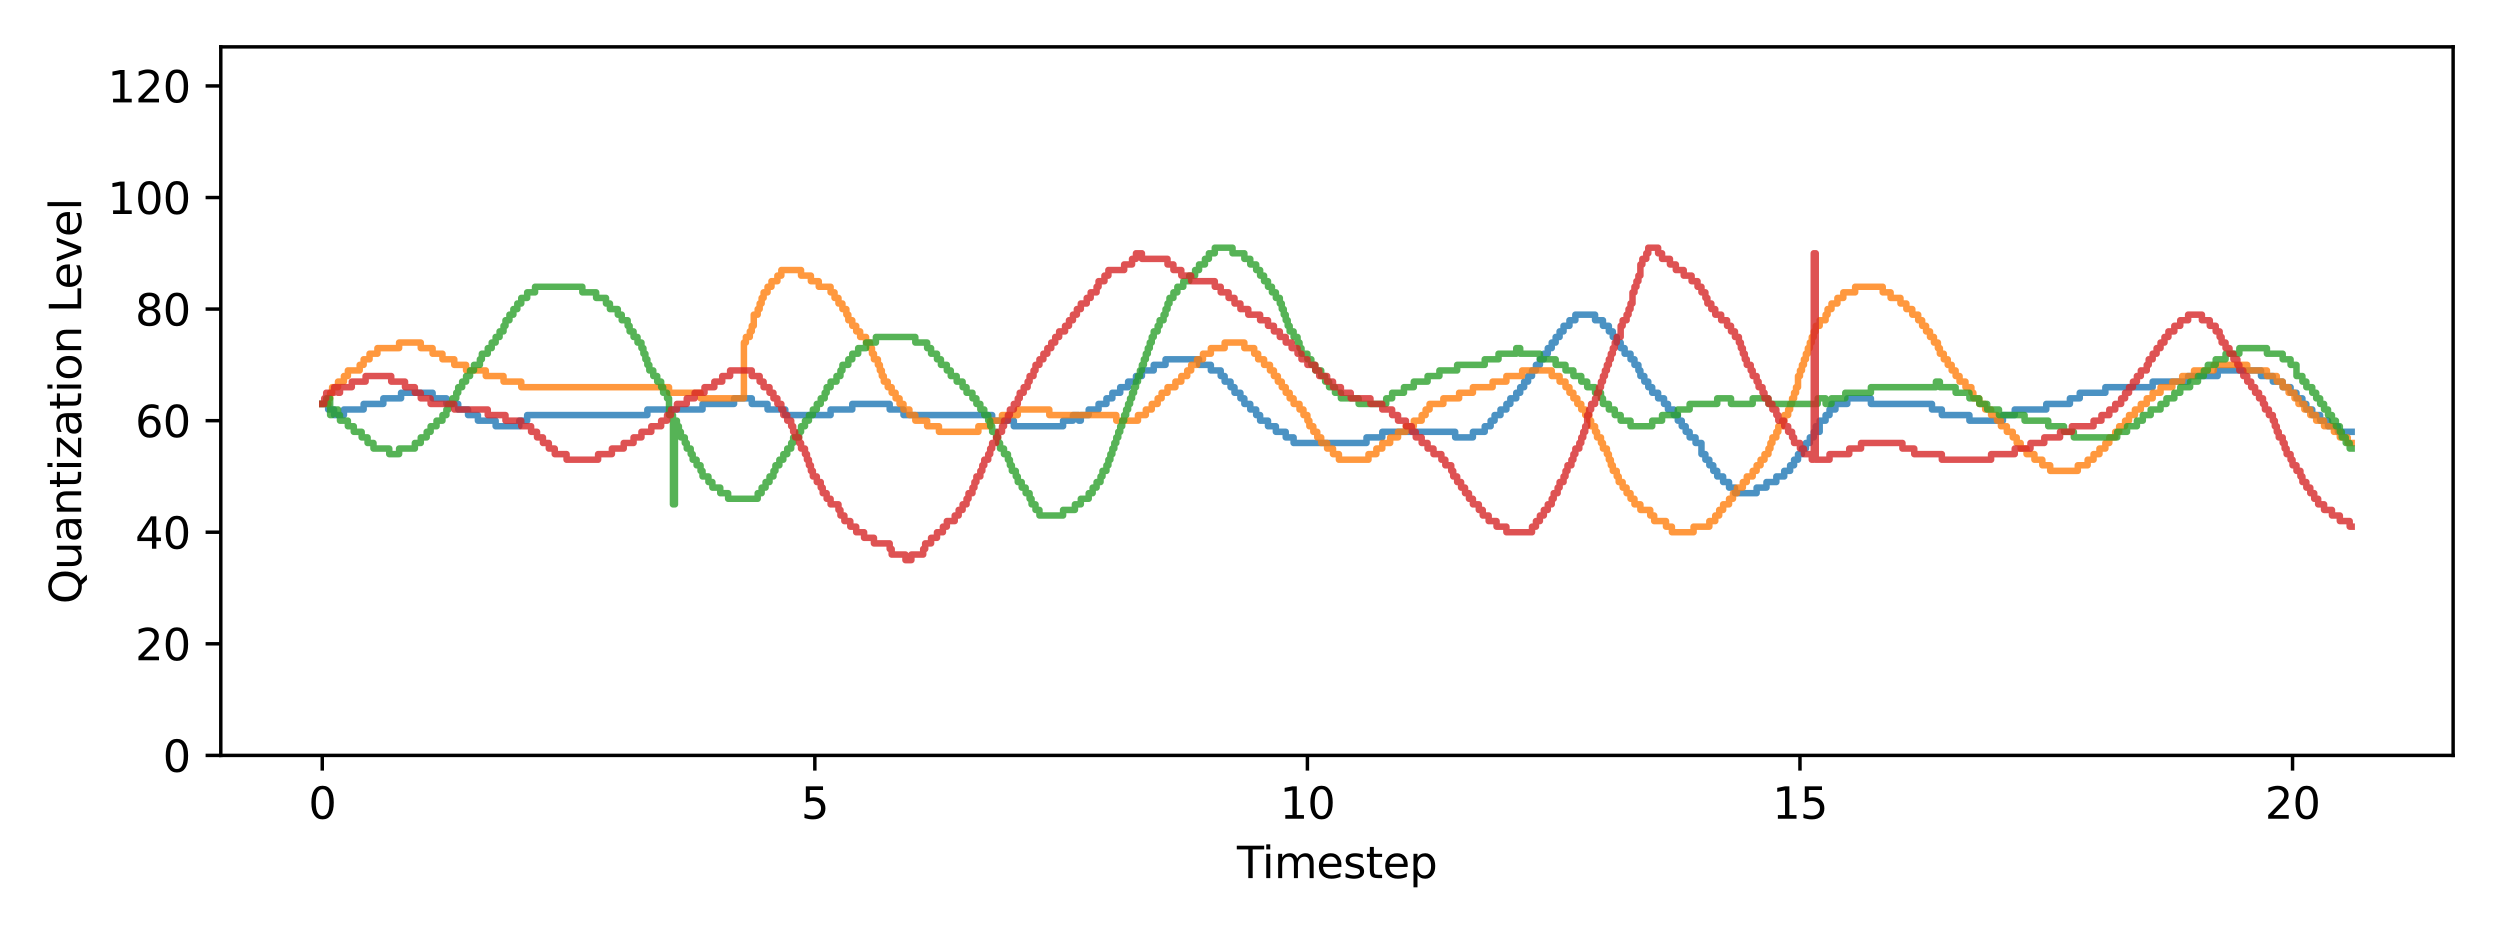 <?xml version="1.0" encoding="utf-8" standalone="no"?>
<!DOCTYPE svg PUBLIC "-//W3C//DTD SVG 1.1//EN"
  "http://www.w3.org/Graphics/SVG/1.1/DTD/svg11.dtd">
<svg height="216pt" version="1.1" viewBox="0 0 576 216" width="576pt" xmlns="http://www.w3.org/2000/svg" xmlns:xlink="http://www.w3.org/1999/xlink">
 <defs>
  <style type="text/css">*{stroke-linecap:butt;stroke-linejoin:round;}</style>
 </defs>
 <g id="figure_1">
  <g id="patch_1">
   <path d="M 0 216 
L 576 216 
L 576 0 
L 0 0 
z
" style="fill:#ffffff;"/>
  </g>
  <g id="axes_1">
   <g id="patch_2">
    <path d="M 50.87 174.04 
L 565.2 174.04 
L 565.2 10.8 
L 50.87 10.8 
z
" style="fill:#ffffff;"/>
   </g>
   <g id="matplotlib.axis_1">
    <g id="xtick_1">
     <g id="line2d_1">
      <defs>
       <path d="M 0 0 
L 0 3.5 
" id="m2ac373550d" style="stroke:#000000;stroke-width:0.8;"/>
      </defs>
      <g>
       <use style="stroke:#000000;stroke-width:0.8;" x="74.249" xlink:href="#m2ac373550d" y="174.04"/>
      </g>
     </g>
     <g id="text_1">
      <!-- 0 -->
      <g transform="translate(71.067 188.638)scale(0.1 -0.1)">
       <defs>
        <path d="M 2034 4250 
Q 1547 4250 1301 3770 
Q 1056 3291 1056 2328 
Q 1056 1369 1301 889 
Q 1547 409 2034 409 
Q 2525 409 2770 889 
Q 3016 1369 3016 2328 
Q 3016 3291 2770 3770 
Q 2525 4250 2034 4250 
z
M 2034 4750 
Q 2819 4750 3233 4129 
Q 3647 3509 3647 2328 
Q 3647 1150 3233 529 
Q 2819 -91 2034 -91 
Q 1250 -91 836 529 
Q 422 1150 422 2328 
Q 422 3509 836 4129 
Q 1250 4750 2034 4750 
z
" id="DejaVuSans-30" transform="scale(0.016)"/>
       </defs>
       <use xlink:href="#DejaVuSans-30"/>
      </g>
     </g>
    </g>
    <g id="xtick_2">
     <g id="line2d_2">
      <g>
       <use style="stroke:#000000;stroke-width:0.8;" x="187.737" xlink:href="#m2ac373550d" y="174.04"/>
      </g>
     </g>
     <g id="text_2">
      <!-- 5 -->
      <g transform="translate(184.556 188.638)scale(0.1 -0.1)">
       <defs>
        <path d="M 691 4666 
L 3169 4666 
L 3169 4134 
L 1269 4134 
L 1269 2991 
Q 1406 3038 1543 3061 
Q 1681 3084 1819 3084 
Q 2600 3084 3056 2656 
Q 3513 2228 3513 1497 
Q 3513 744 3044 326 
Q 2575 -91 1722 -91 
Q 1428 -91 1123 -41 
Q 819 9 494 109 
L 494 744 
Q 775 591 1075 516 
Q 1375 441 1709 441 
Q 2250 441 2565 725 
Q 2881 1009 2881 1497 
Q 2881 1984 2565 2268 
Q 2250 2553 1709 2553 
Q 1456 2553 1204 2497 
Q 953 2441 691 2322 
L 691 4666 
z
" id="DejaVuSans-35" transform="scale(0.016)"/>
       </defs>
       <use xlink:href="#DejaVuSans-35"/>
      </g>
     </g>
    </g>
    <g id="xtick_3">
     <g id="line2d_3">
      <g>
       <use style="stroke:#000000;stroke-width:0.8;" x="301.226" xlink:href="#m2ac373550d" y="174.04"/>
      </g>
     </g>
     <g id="text_3">
      <!-- 10 -->
      <g transform="translate(294.863 188.638)scale(0.1 -0.1)">
       <defs>
        <path d="M 794 531 
L 1825 531 
L 1825 4091 
L 703 3866 
L 703 4441 
L 1819 4666 
L 2450 4666 
L 2450 531 
L 3481 531 
L 3481 0 
L 794 0 
L 794 531 
z
" id="DejaVuSans-31" transform="scale(0.016)"/>
       </defs>
       <use xlink:href="#DejaVuSans-31"/>
       <use x="63.623" xlink:href="#DejaVuSans-30"/>
      </g>
     </g>
    </g>
    <g id="xtick_4">
     <g id="line2d_4">
      <g>
       <use style="stroke:#000000;stroke-width:0.8;" x="414.714" xlink:href="#m2ac373550d" y="174.04"/>
      </g>
     </g>
     <g id="text_4">
      <!-- 15 -->
      <g transform="translate(408.352 188.638)scale(0.1 -0.1)">
       <use xlink:href="#DejaVuSans-31"/>
       <use x="63.623" xlink:href="#DejaVuSans-35"/>
      </g>
     </g>
    </g>
    <g id="xtick_5">
     <g id="line2d_5">
      <g>
       <use style="stroke:#000000;stroke-width:0.8;" x="528.203" xlink:href="#m2ac373550d" y="174.04"/>
      </g>
     </g>
     <g id="text_5">
      <!-- 20 -->
      <g transform="translate(521.84 188.638)scale(0.1 -0.1)">
       <defs>
        <path d="M 1228 531 
L 3431 531 
L 3431 0 
L 469 0 
L 469 531 
Q 828 903 1448 1529 
Q 2069 2156 2228 2338 
Q 2531 2678 2651 2914 
Q 2772 3150 2772 3378 
Q 2772 3750 2511 3984 
Q 2250 4219 1831 4219 
Q 1534 4219 1204 4116 
Q 875 4013 500 3803 
L 500 4441 
Q 881 4594 1212 4672 
Q 1544 4750 1819 4750 
Q 2544 4750 2975 4387 
Q 3406 4025 3406 3419 
Q 3406 3131 3298 2873 
Q 3191 2616 2906 2266 
Q 2828 2175 2409 1742 
Q 1991 1309 1228 531 
z
" id="DejaVuSans-32" transform="scale(0.016)"/>
       </defs>
       <use xlink:href="#DejaVuSans-32"/>
       <use x="63.623" xlink:href="#DejaVuSans-30"/>
      </g>
     </g>
    </g>
    <g id="text_6">
     <!-- Timestep -->
     <g transform="translate(284.986 202.317)scale(0.1 -0.1)">
      <defs>
       <path d="M -19 4666 
L 3928 4666 
L 3928 4134 
L 2272 4134 
L 2272 0 
L 1638 0 
L 1638 4134 
L -19 4134 
L -19 4666 
z
" id="DejaVuSans-54" transform="scale(0.016)"/>
       <path d="M 603 3500 
L 1178 3500 
L 1178 0 
L 603 0 
L 603 3500 
z
M 603 4863 
L 1178 4863 
L 1178 4134 
L 603 4134 
L 603 4863 
z
" id="DejaVuSans-69" transform="scale(0.016)"/>
       <path d="M 3328 2828 
Q 3544 3216 3844 3400 
Q 4144 3584 4550 3584 
Q 5097 3584 5394 3201 
Q 5691 2819 5691 2113 
L 5691 0 
L 5113 0 
L 5113 2094 
Q 5113 2597 4934 2840 
Q 4756 3084 4391 3084 
Q 3944 3084 3684 2787 
Q 3425 2491 3425 1978 
L 3425 0 
L 2847 0 
L 2847 2094 
Q 2847 2600 2669 2842 
Q 2491 3084 2119 3084 
Q 1678 3084 1418 2786 
Q 1159 2488 1159 1978 
L 1159 0 
L 581 0 
L 581 3500 
L 1159 3500 
L 1159 2956 
Q 1356 3278 1631 3431 
Q 1906 3584 2284 3584 
Q 2666 3584 2933 3390 
Q 3200 3197 3328 2828 
z
" id="DejaVuSans-6d" transform="scale(0.016)"/>
       <path d="M 3597 1894 
L 3597 1613 
L 953 1613 
Q 991 1019 1311 708 
Q 1631 397 2203 397 
Q 2534 397 2845 478 
Q 3156 559 3463 722 
L 3463 178 
Q 3153 47 2828 -22 
Q 2503 -91 2169 -91 
Q 1331 -91 842 396 
Q 353 884 353 1716 
Q 353 2575 817 3079 
Q 1281 3584 2069 3584 
Q 2775 3584 3186 3129 
Q 3597 2675 3597 1894 
z
M 3022 2063 
Q 3016 2534 2758 2815 
Q 2500 3097 2075 3097 
Q 1594 3097 1305 2825 
Q 1016 2553 972 2059 
L 3022 2063 
z
" id="DejaVuSans-65" transform="scale(0.016)"/>
       <path d="M 2834 3397 
L 2834 2853 
Q 2591 2978 2328 3040 
Q 2066 3103 1784 3103 
Q 1356 3103 1142 2972 
Q 928 2841 928 2578 
Q 928 2378 1081 2264 
Q 1234 2150 1697 2047 
L 1894 2003 
Q 2506 1872 2764 1633 
Q 3022 1394 3022 966 
Q 3022 478 2636 193 
Q 2250 -91 1575 -91 
Q 1294 -91 989 -36 
Q 684 19 347 128 
L 347 722 
Q 666 556 975 473 
Q 1284 391 1588 391 
Q 1994 391 2212 530 
Q 2431 669 2431 922 
Q 2431 1156 2273 1281 
Q 2116 1406 1581 1522 
L 1381 1569 
Q 847 1681 609 1914 
Q 372 2147 372 2553 
Q 372 3047 722 3315 
Q 1072 3584 1716 3584 
Q 2034 3584 2315 3537 
Q 2597 3491 2834 3397 
z
" id="DejaVuSans-73" transform="scale(0.016)"/>
       <path d="M 1172 4494 
L 1172 3500 
L 2356 3500 
L 2356 3053 
L 1172 3053 
L 1172 1153 
Q 1172 725 1289 603 
Q 1406 481 1766 481 
L 2356 481 
L 2356 0 
L 1766 0 
Q 1100 0 847 248 
Q 594 497 594 1153 
L 594 3053 
L 172 3053 
L 172 3500 
L 594 3500 
L 594 4494 
L 1172 4494 
z
" id="DejaVuSans-74" transform="scale(0.016)"/>
       <path d="M 1159 525 
L 1159 -1331 
L 581 -1331 
L 581 3500 
L 1159 3500 
L 1159 2969 
Q 1341 3281 1617 3432 
Q 1894 3584 2278 3584 
Q 2916 3584 3314 3078 
Q 3713 2572 3713 1747 
Q 3713 922 3314 415 
Q 2916 -91 2278 -91 
Q 1894 -91 1617 61 
Q 1341 213 1159 525 
z
M 3116 1747 
Q 3116 2381 2855 2742 
Q 2594 3103 2138 3103 
Q 1681 3103 1420 2742 
Q 1159 2381 1159 1747 
Q 1159 1113 1420 752 
Q 1681 391 2138 391 
Q 2594 391 2855 752 
Q 3116 1113 3116 1747 
z
" id="DejaVuSans-70" transform="scale(0.016)"/>
      </defs>
      <use xlink:href="#DejaVuSans-54"/>
      <use x="57.959" xlink:href="#DejaVuSans-69"/>
      <use x="85.742" xlink:href="#DejaVuSans-6d"/>
      <use x="183.154" xlink:href="#DejaVuSans-65"/>
      <use x="244.678" xlink:href="#DejaVuSans-73"/>
      <use x="296.777" xlink:href="#DejaVuSans-74"/>
      <use x="335.986" xlink:href="#DejaVuSans-65"/>
      <use x="397.51" xlink:href="#DejaVuSans-70"/>
     </g>
    </g>
   </g>
   <g id="matplotlib.axis_2">
    <g id="ytick_1">
     <g id="line2d_6">
      <defs>
       <path d="M 0 0 
L -3.5 0 
" id="m5159eed6e7" style="stroke:#000000;stroke-width:0.8;"/>
      </defs>
      <g>
       <use style="stroke:#000000;stroke-width:0.8;" x="50.87" xlink:href="#m5159eed6e7" y="174.04"/>
      </g>
     </g>
     <g id="text_7">
      <!-- 0 -->
      <g transform="translate(37.508 177.839)scale(0.1 -0.1)">
       <use xlink:href="#DejaVuSans-30"/>
      </g>
     </g>
    </g>
    <g id="ytick_2">
     <g id="line2d_7">
      <g>
       <use style="stroke:#000000;stroke-width:0.8;" x="50.87" xlink:href="#m5159eed6e7" y="148.333"/>
      </g>
     </g>
     <g id="text_8">
      <!-- 20 -->
      <g transform="translate(31.145 152.132)scale(0.1 -0.1)">
       <use xlink:href="#DejaVuSans-32"/>
       <use x="63.623" xlink:href="#DejaVuSans-30"/>
      </g>
     </g>
    </g>
    <g id="ytick_3">
     <g id="line2d_8">
      <g>
       <use style="stroke:#000000;stroke-width:0.8;" x="50.87" xlink:href="#m5159eed6e7" y="122.626"/>
      </g>
     </g>
     <g id="text_9">
      <!-- 40 -->
      <g transform="translate(31.145 126.425)scale(0.1 -0.1)">
       <defs>
        <path d="M 2419 4116 
L 825 1625 
L 2419 1625 
L 2419 4116 
z
M 2253 4666 
L 3047 4666 
L 3047 1625 
L 3713 1625 
L 3713 1100 
L 3047 1100 
L 3047 0 
L 2419 0 
L 2419 1100 
L 313 1100 
L 313 1709 
L 2253 4666 
z
" id="DejaVuSans-34" transform="scale(0.016)"/>
       </defs>
       <use xlink:href="#DejaVuSans-34"/>
       <use x="63.623" xlink:href="#DejaVuSans-30"/>
      </g>
     </g>
    </g>
    <g id="ytick_4">
     <g id="line2d_9">
      <g>
       <use style="stroke:#000000;stroke-width:0.8;" x="50.87" xlink:href="#m5159eed6e7" y="96.919"/>
      </g>
     </g>
     <g id="text_10">
      <!-- 60 -->
      <g transform="translate(31.145 100.718)scale(0.1 -0.1)">
       <defs>
        <path d="M 2113 2584 
Q 1688 2584 1439 2293 
Q 1191 2003 1191 1497 
Q 1191 994 1439 701 
Q 1688 409 2113 409 
Q 2538 409 2786 701 
Q 3034 994 3034 1497 
Q 3034 2003 2786 2293 
Q 2538 2584 2113 2584 
z
M 3366 4563 
L 3366 3988 
Q 3128 4100 2886 4159 
Q 2644 4219 2406 4219 
Q 1781 4219 1451 3797 
Q 1122 3375 1075 2522 
Q 1259 2794 1537 2939 
Q 1816 3084 2150 3084 
Q 2853 3084 3261 2657 
Q 3669 2231 3669 1497 
Q 3669 778 3244 343 
Q 2819 -91 2113 -91 
Q 1303 -91 875 529 
Q 447 1150 447 2328 
Q 447 3434 972 4092 
Q 1497 4750 2381 4750 
Q 2619 4750 2861 4703 
Q 3103 4656 3366 4563 
z
" id="DejaVuSans-36" transform="scale(0.016)"/>
       </defs>
       <use xlink:href="#DejaVuSans-36"/>
       <use x="63.623" xlink:href="#DejaVuSans-30"/>
      </g>
     </g>
    </g>
    <g id="ytick_5">
     <g id="line2d_10">
      <g>
       <use style="stroke:#000000;stroke-width:0.8;" x="50.87" xlink:href="#m5159eed6e7" y="71.212"/>
      </g>
     </g>
     <g id="text_11">
      <!-- 80 -->
      <g transform="translate(31.145 75.011)scale(0.1 -0.1)">
       <defs>
        <path d="M 2034 2216 
Q 1584 2216 1326 1975 
Q 1069 1734 1069 1313 
Q 1069 891 1326 650 
Q 1584 409 2034 409 
Q 2484 409 2743 651 
Q 3003 894 3003 1313 
Q 3003 1734 2745 1975 
Q 2488 2216 2034 2216 
z
M 1403 2484 
Q 997 2584 770 2862 
Q 544 3141 544 3541 
Q 544 4100 942 4425 
Q 1341 4750 2034 4750 
Q 2731 4750 3128 4425 
Q 3525 4100 3525 3541 
Q 3525 3141 3298 2862 
Q 3072 2584 2669 2484 
Q 3125 2378 3379 2068 
Q 3634 1759 3634 1313 
Q 3634 634 3220 271 
Q 2806 -91 2034 -91 
Q 1263 -91 848 271 
Q 434 634 434 1313 
Q 434 1759 690 2068 
Q 947 2378 1403 2484 
z
M 1172 3481 
Q 1172 3119 1398 2916 
Q 1625 2713 2034 2713 
Q 2441 2713 2670 2916 
Q 2900 3119 2900 3481 
Q 2900 3844 2670 4047 
Q 2441 4250 2034 4250 
Q 1625 4250 1398 4047 
Q 1172 3844 1172 3481 
z
" id="DejaVuSans-38" transform="scale(0.016)"/>
       </defs>
       <use xlink:href="#DejaVuSans-38"/>
       <use x="63.623" xlink:href="#DejaVuSans-30"/>
      </g>
     </g>
    </g>
    <g id="ytick_6">
     <g id="line2d_11">
      <g>
       <use style="stroke:#000000;stroke-width:0.8;" x="50.87" xlink:href="#m5159eed6e7" y="45.505"/>
      </g>
     </g>
     <g id="text_12">
      <!-- 100 -->
      <g transform="translate(24.782 49.304)scale(0.1 -0.1)">
       <use xlink:href="#DejaVuSans-31"/>
       <use x="63.623" xlink:href="#DejaVuSans-30"/>
       <use x="127.246" xlink:href="#DejaVuSans-30"/>
      </g>
     </g>
    </g>
    <g id="ytick_7">
     <g id="line2d_12">
      <g>
       <use style="stroke:#000000;stroke-width:0.8;" x="50.87" xlink:href="#m5159eed6e7" y="19.797"/>
      </g>
     </g>
     <g id="text_13">
      <!-- 120 -->
      <g transform="translate(24.782 23.597)scale(0.1 -0.1)">
       <use xlink:href="#DejaVuSans-31"/>
       <use x="63.623" xlink:href="#DejaVuSans-32"/>
       <use x="127.246" xlink:href="#DejaVuSans-30"/>
      </g>
     </g>
    </g>
    <g id="text_14">
     <!-- Quantization Level -->
     <g transform="translate(18.703 139.161)rotate(-90)scale(0.1 -0.1)">
      <defs>
       <path d="M 2522 4238 
Q 1834 4238 1429 3725 
Q 1025 3213 1025 2328 
Q 1025 1447 1429 934 
Q 1834 422 2522 422 
Q 3209 422 3611 934 
Q 4013 1447 4013 2328 
Q 4013 3213 3611 3725 
Q 3209 4238 2522 4238 
z
M 3406 84 
L 4238 -825 
L 3475 -825 
L 2784 -78 
Q 2681 -84 2626 -87 
Q 2572 -91 2522 -91 
Q 1538 -91 948 567 
Q 359 1225 359 2328 
Q 359 3434 948 4092 
Q 1538 4750 2522 4750 
Q 3503 4750 4090 4092 
Q 4678 3434 4678 2328 
Q 4678 1516 4351 937 
Q 4025 359 3406 84 
z
" id="DejaVuSans-51" transform="scale(0.016)"/>
       <path d="M 544 1381 
L 544 3500 
L 1119 3500 
L 1119 1403 
Q 1119 906 1312 657 
Q 1506 409 1894 409 
Q 2359 409 2629 706 
Q 2900 1003 2900 1516 
L 2900 3500 
L 3475 3500 
L 3475 0 
L 2900 0 
L 2900 538 
Q 2691 219 2414 64 
Q 2138 -91 1772 -91 
Q 1169 -91 856 284 
Q 544 659 544 1381 
z
M 1991 3584 
L 1991 3584 
z
" id="DejaVuSans-75" transform="scale(0.016)"/>
       <path d="M 2194 1759 
Q 1497 1759 1228 1600 
Q 959 1441 959 1056 
Q 959 750 1161 570 
Q 1363 391 1709 391 
Q 2188 391 2477 730 
Q 2766 1069 2766 1631 
L 2766 1759 
L 2194 1759 
z
M 3341 1997 
L 3341 0 
L 2766 0 
L 2766 531 
Q 2569 213 2275 61 
Q 1981 -91 1556 -91 
Q 1019 -91 701 211 
Q 384 513 384 1019 
Q 384 1609 779 1909 
Q 1175 2209 1959 2209 
L 2766 2209 
L 2766 2266 
Q 2766 2663 2505 2880 
Q 2244 3097 1772 3097 
Q 1472 3097 1187 3025 
Q 903 2953 641 2809 
L 641 3341 
Q 956 3463 1253 3523 
Q 1550 3584 1831 3584 
Q 2591 3584 2966 3190 
Q 3341 2797 3341 1997 
z
" id="DejaVuSans-61" transform="scale(0.016)"/>
       <path d="M 3513 2113 
L 3513 0 
L 2938 0 
L 2938 2094 
Q 2938 2591 2744 2837 
Q 2550 3084 2163 3084 
Q 1697 3084 1428 2787 
Q 1159 2491 1159 1978 
L 1159 0 
L 581 0 
L 581 3500 
L 1159 3500 
L 1159 2956 
Q 1366 3272 1645 3428 
Q 1925 3584 2291 3584 
Q 2894 3584 3203 3211 
Q 3513 2838 3513 2113 
z
" id="DejaVuSans-6e" transform="scale(0.016)"/>
       <path d="M 353 3500 
L 3084 3500 
L 3084 2975 
L 922 459 
L 3084 459 
L 3084 0 
L 275 0 
L 275 525 
L 2438 3041 
L 353 3041 
L 353 3500 
z
" id="DejaVuSans-7a" transform="scale(0.016)"/>
       <path d="M 1959 3097 
Q 1497 3097 1228 2736 
Q 959 2375 959 1747 
Q 959 1119 1226 758 
Q 1494 397 1959 397 
Q 2419 397 2687 759 
Q 2956 1122 2956 1747 
Q 2956 2369 2687 2733 
Q 2419 3097 1959 3097 
z
M 1959 3584 
Q 2709 3584 3137 3096 
Q 3566 2609 3566 1747 
Q 3566 888 3137 398 
Q 2709 -91 1959 -91 
Q 1206 -91 779 398 
Q 353 888 353 1747 
Q 353 2609 779 3096 
Q 1206 3584 1959 3584 
z
" id="DejaVuSans-6f" transform="scale(0.016)"/>
       <path id="DejaVuSans-20" transform="scale(0.016)"/>
       <path d="M 628 4666 
L 1259 4666 
L 1259 531 
L 3531 531 
L 3531 0 
L 628 0 
L 628 4666 
z
" id="DejaVuSans-4c" transform="scale(0.016)"/>
       <path d="M 191 3500 
L 800 3500 
L 1894 563 
L 2988 3500 
L 3597 3500 
L 2284 0 
L 1503 0 
L 191 3500 
z
" id="DejaVuSans-76" transform="scale(0.016)"/>
       <path d="M 603 4863 
L 1178 4863 
L 1178 0 
L 603 0 
L 603 4863 
z
" id="DejaVuSans-6c" transform="scale(0.016)"/>
      </defs>
      <use xlink:href="#DejaVuSans-51"/>
      <use x="78.711" xlink:href="#DejaVuSans-75"/>
      <use x="142.09" xlink:href="#DejaVuSans-61"/>
      <use x="203.369" xlink:href="#DejaVuSans-6e"/>
      <use x="266.748" xlink:href="#DejaVuSans-74"/>
      <use x="305.957" xlink:href="#DejaVuSans-69"/>
      <use x="333.74" xlink:href="#DejaVuSans-7a"/>
      <use x="386.23" xlink:href="#DejaVuSans-61"/>
      <use x="447.51" xlink:href="#DejaVuSans-74"/>
      <use x="486.719" xlink:href="#DejaVuSans-69"/>
      <use x="514.502" xlink:href="#DejaVuSans-6f"/>
      <use x="575.684" xlink:href="#DejaVuSans-6e"/>
      <use x="639.062" xlink:href="#DejaVuSans-20"/>
      <use x="670.85" xlink:href="#DejaVuSans-4c"/>
      <use x="724.812" xlink:href="#DejaVuSans-65"/>
      <use x="786.336" xlink:href="#DejaVuSans-76"/>
      <use x="845.516" xlink:href="#DejaVuSans-65"/>
      <use x="907.039" xlink:href="#DejaVuSans-6c"/>
     </g>
    </g>
   </g>
   <g id="line2d_13">
    <path clip-path="url(#p999a6c0802)" d="M 74.249 93.063 
L 75.61 93.063 
L 75.61 94.348 
L 76.972 94.348 
L 76.972 95.633 
L 79.242 95.633 
L 79.242 94.348 
L 83.782 94.348 
L 83.782 93.063 
L 88.321 93.063 
L 88.321 91.777 
L 92.407 91.777 
L 92.407 90.492 
L 99.67 90.492 
L 99.67 91.777 
L 102.848 91.777 
L 102.848 93.063 
L 105.571 93.063 
L 105.571 94.348 
L 107.841 94.348 
L 107.841 95.633 
L 110.111 95.633 
L 110.111 96.919 
L 114.197 96.919 
L 114.197 98.204 
L 119.644 98.204 
L 119.644 96.919 
L 121.46 96.919 
L 121.46 95.633 
L 149.151 95.633 
L 149.151 94.348 
L 161.862 94.348 
L 161.862 93.063 
L 169.125 93.063 
L 169.125 91.777 
L 173.211 91.777 
L 173.211 93.063 
L 176.842 93.063 
L 176.842 94.348 
L 180.928 94.348 
L 180.928 95.633 
L 191.369 95.633 
L 191.369 94.348 
L 196.362 94.348 
L 196.362 93.063 
L 204.987 93.063 
L 204.987 94.348 
L 208.165 94.348 
L 208.165 95.633 
L 228.593 95.633 
L 228.593 96.919 
L 233.587 96.919 
L 233.587 98.204 
L 244.935 98.204 
L 244.935 96.919 
L 247.205 96.919 
L 247.205 95.633 
L 248.567 95.633 
L 248.567 96.919 
L 249.021 96.919 
L 249.021 95.633 
L 250.837 95.633 
L 250.837 94.348 
L 253.107 94.348 
L 253.107 93.063 
L 254.922 93.063 
L 254.922 91.777 
L 256.284 91.777 
L 256.284 90.492 
L 258.1 90.492 
L 258.1 89.207 
L 259.916 89.207 
L 259.916 87.921 
L 261.732 87.921 
L 261.732 86.636 
L 263.094 86.636 
L 263.094 85.351 
L 265.817 85.351 
L 265.817 84.065 
L 268.541 84.065 
L 268.541 82.78 
L 276.258 82.78 
L 276.258 84.065 
L 278.982 84.065 
L 278.982 85.351 
L 281.252 85.351 
L 281.252 86.636 
L 282.16 86.636 
L 282.16 87.921 
L 283.521 87.921 
L 283.521 89.207 
L 284.429 89.207 
L 284.429 90.492 
L 285.791 90.492 
L 285.791 91.777 
L 286.699 91.777 
L 286.699 93.063 
L 288.061 93.063 
L 288.061 94.348 
L 289.423 94.348 
L 289.423 95.633 
L 290.331 95.633 
L 290.331 96.919 
L 292.147 96.919 
L 292.147 98.204 
L 293.962 98.204 
L 293.962 99.489 
L 296.232 99.489 
L 296.232 100.775 
L 298.048 100.775 
L 298.048 102.06 
L 314.844 102.06 
L 314.844 100.775 
L 318.476 100.775 
L 318.476 99.489 
L 335.272 99.489 
L 335.272 100.775 
L 339.358 100.775 
L 339.358 99.489 
L 342.082 99.489 
L 342.082 98.204 
L 343.443 98.204 
L 343.443 96.919 
L 344.351 96.919 
L 344.351 95.633 
L 345.713 95.633 
L 345.713 94.348 
L 347.075 94.348 
L 347.075 93.063 
L 347.983 93.063 
L 347.983 91.777 
L 349.345 91.777 
L 349.345 90.492 
L 350.253 90.492 
L 350.253 89.207 
L 351.161 89.207 
L 351.161 87.921 
L 352.069 87.921 
L 352.069 86.636 
L 352.976 86.636 
L 352.976 85.351 
L 353.884 85.351 
L 353.884 84.065 
L 354.792 84.065 
L 354.792 82.78 
L 355.7 82.78 
L 355.7 81.494 
L 356.608 81.494 
L 356.608 80.209 
L 357.516 80.209 
L 357.516 78.924 
L 358.424 78.924 
L 358.424 77.638 
L 359.332 77.638 
L 359.332 76.353 
L 360.24 76.353 
L 360.24 75.068 
L 361.602 75.068 
L 361.602 73.782 
L 362.963 73.782 
L 362.963 72.497 
L 367.503 72.497 
L 367.503 73.782 
L 369.319 73.782 
L 369.319 75.068 
L 370.681 75.068 
L 370.681 76.353 
L 371.589 76.353 
L 371.589 77.638 
L 372.496 77.638 
L 372.496 78.924 
L 373.404 78.924 
L 373.404 80.209 
L 374.312 80.209 
L 374.312 81.494 
L 375.674 81.494 
L 375.674 82.78 
L 376.582 82.78 
L 376.582 84.065 
L 377.49 84.065 
L 377.49 85.351 
L 377.944 85.351 
L 377.944 86.636 
L 378.852 86.636 
L 378.852 87.921 
L 379.76 87.921 
L 379.76 89.207 
L 380.668 89.207 
L 380.668 90.492 
L 382.03 90.492 
L 382.03 91.777 
L 383.391 91.777 
L 383.391 93.063 
L 384.299 93.063 
L 384.299 94.348 
L 385.661 94.348 
L 385.661 95.633 
L 386.569 95.633 
L 386.569 96.919 
L 387.477 96.919 
L 387.477 98.204 
L 388.385 98.204 
L 388.385 99.489 
L 389.293 99.489 
L 389.293 100.775 
L 390.655 100.775 
L 390.655 102.06 
L 392.017 102.06 
L 392.017 104.631 
L 392.924 104.631 
L 392.924 105.916 
L 393.832 105.916 
L 393.832 107.202 
L 394.74 107.202 
L 394.74 108.487 
L 395.648 108.487 
L 395.648 109.772 
L 397.01 109.772 
L 397.01 111.058 
L 398.372 111.058 
L 398.372 112.343 
L 399.734 112.343 
L 399.734 113.628 
L 404.727 113.628 
L 404.727 112.343 
L 406.997 112.343 
L 406.997 111.058 
L 409.267 111.058 
L 409.267 109.772 
L 411.083 109.772 
L 411.083 108.487 
L 412.444 108.487 
L 412.444 107.202 
L 413.352 107.202 
L 413.352 105.916 
L 414.26 105.916 
L 414.26 104.631 
L 415.168 104.631 
L 415.168 103.346 
L 416.076 103.346 
L 416.076 102.06 
L 416.984 102.06 
L 416.984 100.775 
L 417.892 100.775 
L 417.892 99.489 
L 418.346 99.489 
L 418.346 98.204 
L 418.8 98.204 
L 418.8 99.489 
L 419.254 99.489 
L 419.254 96.919 
L 420.616 96.919 
L 420.616 95.633 
L 421.524 95.633 
L 421.524 94.348 
L 421.977 94.348 
L 421.977 93.063 
L 422.431 93.063 
L 422.431 94.348 
L 422.885 94.348 
L 422.885 93.063 
L 425.609 93.063 
L 425.609 91.777 
L 431.057 91.777 
L 431.057 93.063 
L 445.129 93.063 
L 445.129 94.348 
L 447.399 94.348 
L 447.399 95.633 
L 453.754 95.633 
L 453.754 96.919 
L 461.471 96.919 
L 461.471 95.633 
L 464.195 95.633 
L 464.195 94.348 
L 471.458 94.348 
L 471.458 93.063 
L 476.906 93.063 
L 476.906 91.777 
L 479.176 91.777 
L 479.176 90.492 
L 485.077 90.492 
L 485.077 89.207 
L 495.972 89.207 
L 495.972 87.921 
L 504.143 87.921 
L 504.143 86.636 
L 510.952 86.636 
L 510.952 85.351 
L 520.939 85.351 
L 520.939 86.636 
L 523.663 86.636 
L 523.663 87.921 
L 525.933 87.921 
L 525.933 89.207 
L 527.749 89.207 
L 527.749 90.492 
L 529.111 90.492 
L 529.111 91.777 
L 530.473 91.777 
L 530.473 93.063 
L 531.38 93.063 
L 531.38 94.348 
L 532.742 94.348 
L 532.742 95.633 
L 534.558 95.633 
L 534.558 96.919 
L 536.374 96.919 
L 536.374 98.204 
L 538.644 98.204 
L 538.644 99.489 
L 541.821 99.489 
L 541.821 99.489 
" style="fill:none;stroke:#1f77b4;stroke-linecap:square;stroke-opacity:0.8;stroke-width:1.5;"/>
   </g>
   <g id="line2d_14">
    <path clip-path="url(#p999a6c0802)" d="M 74.249 93.063 
L 75.61 93.063 
L 75.61 91.777 
L 76.064 91.777 
L 76.064 90.492 
L 76.518 90.492 
L 76.518 89.207 
L 77.88 89.207 
L 77.88 87.921 
L 79.242 87.921 
L 79.242 86.636 
L 80.15 86.636 
L 80.15 85.351 
L 82.874 85.351 
L 82.874 84.065 
L 83.782 84.065 
L 83.782 82.78 
L 85.144 82.78 
L 85.144 81.494 
L 86.959 81.494 
L 86.959 80.209 
L 91.953 80.209 
L 91.953 78.924 
L 96.946 78.924 
L 96.946 80.209 
L 99.67 80.209 
L 99.67 81.494 
L 101.94 81.494 
L 101.94 82.78 
L 104.664 82.78 
L 104.664 84.065 
L 107.387 84.065 
L 107.387 85.351 
L 111.927 85.351 
L 111.927 86.636 
L 116.012 86.636 
L 116.012 87.921 
L 120.098 87.921 
L 120.098 89.207 
L 154.145 89.207 
L 154.145 90.492 
L 161.408 90.492 
L 161.408 91.777 
L 171.395 91.777 
L 171.395 78.924 
L 171.849 78.924 
L 171.849 77.638 
L 172.757 77.638 
L 172.757 76.353 
L 173.211 76.353 
L 173.211 75.068 
L 173.665 75.068 
L 173.665 72.497 
L 174.572 72.497 
L 174.572 71.212 
L 175.026 71.212 
L 175.026 69.926 
L 175.48 69.926 
L 175.48 68.641 
L 175.934 68.641 
L 175.934 67.356 
L 176.842 67.356 
L 176.842 66.07 
L 177.75 66.07 
L 177.75 64.785 
L 179.112 64.785 
L 179.112 63.5 
L 180.02 63.5 
L 180.02 62.214 
L 184.559 62.214 
L 184.559 63.5 
L 186.829 63.5 
L 186.829 64.785 
L 188.645 64.785 
L 188.645 66.07 
L 191.369 66.07 
L 191.369 67.356 
L 192.277 67.356 
L 192.277 68.641 
L 193.185 68.641 
L 193.185 69.926 
L 194.093 69.926 
L 194.093 71.212 
L 195 71.212 
L 195 72.497 
L 195.454 72.497 
L 195.454 73.782 
L 196.362 73.782 
L 196.362 75.068 
L 197.27 75.068 
L 197.27 76.353 
L 198.178 76.353 
L 198.178 77.638 
L 199.54 77.638 
L 199.54 78.924 
L 200.448 78.924 
L 200.448 80.209 
L 200.902 80.209 
L 200.902 81.494 
L 201.356 81.494 
L 201.356 82.78 
L 202.264 82.78 
L 202.264 84.065 
L 202.718 84.065 
L 202.718 85.351 
L 203.172 85.351 
L 203.172 86.636 
L 203.626 86.636 
L 203.626 87.921 
L 204.533 87.921 
L 204.533 89.207 
L 205.441 89.207 
L 205.441 90.492 
L 206.349 90.492 
L 206.349 91.777 
L 207.257 91.777 
L 207.257 93.063 
L 208.165 93.063 
L 208.165 94.348 
L 209.527 94.348 
L 209.527 95.633 
L 210.889 95.633 
L 210.889 96.919 
L 213.613 96.919 
L 213.613 98.204 
L 216.336 98.204 
L 216.336 99.489 
L 225.415 99.489 
L 225.415 98.204 
L 228.139 98.204 
L 228.139 96.919 
L 230.863 96.919 
L 230.863 95.633 
L 234.494 95.633 
L 234.494 94.348 
L 241.758 94.348 
L 241.758 95.633 
L 257.192 95.633 
L 257.192 96.919 
L 262.186 96.919 
L 262.186 95.633 
L 264.001 95.633 
L 264.001 94.348 
L 265.363 94.348 
L 265.363 93.063 
L 266.725 93.063 
L 266.725 91.777 
L 267.633 91.777 
L 267.633 90.492 
L 268.995 90.492 
L 268.995 89.207 
L 270.811 89.207 
L 270.811 87.921 
L 272.173 87.921 
L 272.173 86.636 
L 273.534 86.636 
L 273.534 85.351 
L 274.442 85.351 
L 274.442 84.065 
L 275.804 84.065 
L 275.804 82.78 
L 277.166 82.78 
L 277.166 81.494 
L 278.982 81.494 
L 278.982 80.209 
L 282.16 80.209 
L 282.16 78.924 
L 286.699 78.924 
L 286.699 80.209 
L 288.969 80.209 
L 288.969 81.494 
L 289.877 81.494 
L 289.877 82.78 
L 291.239 82.78 
L 291.239 84.065 
L 292.601 84.065 
L 292.601 85.351 
L 293.508 85.351 
L 293.508 86.636 
L 294.416 86.636 
L 294.416 87.921 
L 295.324 87.921 
L 295.324 89.207 
L 296.232 89.207 
L 296.232 90.492 
L 297.14 90.492 
L 297.14 91.777 
L 298.048 91.777 
L 298.048 93.063 
L 299.41 93.063 
L 299.41 94.348 
L 300.318 94.348 
L 300.318 95.633 
L 301.226 95.633 
L 301.226 96.919 
L 301.68 96.919 
L 301.68 98.204 
L 302.588 98.204 
L 302.588 99.489 
L 303.495 99.489 
L 303.495 100.775 
L 304.403 100.775 
L 304.403 102.06 
L 305.765 102.06 
L 305.765 103.346 
L 307.127 103.346 
L 307.127 104.631 
L 308.489 104.631 
L 308.489 105.916 
L 315.298 105.916 
L 315.298 104.631 
L 317.114 104.631 
L 317.114 103.346 
L 318.476 103.346 
L 318.476 102.06 
L 320.292 102.06 
L 320.292 100.775 
L 322.108 100.775 
L 322.108 99.489 
L 323.923 99.489 
L 323.923 98.204 
L 325.739 98.204 
L 325.739 96.919 
L 327.555 96.919 
L 327.555 95.633 
L 328.463 95.633 
L 328.463 94.348 
L 329.371 94.348 
L 329.371 93.063 
L 332.549 93.063 
L 332.549 91.777 
L 336.18 91.777 
L 336.18 90.492 
L 339.358 90.492 
L 339.358 89.207 
L 343.897 89.207 
L 343.897 87.921 
L 347.075 87.921 
L 347.075 86.636 
L 350.707 86.636 
L 350.707 85.351 
L 357.516 85.351 
L 357.516 86.636 
L 359.332 86.636 
L 359.332 87.921 
L 360.694 87.921 
L 360.694 89.207 
L 361.602 89.207 
L 361.602 90.492 
L 362.509 90.492 
L 362.509 91.777 
L 363.417 91.777 
L 363.417 93.063 
L 364.325 93.063 
L 364.325 94.348 
L 365.233 94.348 
L 365.233 95.633 
L 366.141 95.633 
L 366.141 96.919 
L 366.595 96.919 
L 366.595 98.204 
L 367.503 98.204 
L 367.503 99.489 
L 367.957 99.489 
L 367.957 100.775 
L 368.865 100.775 
L 368.865 102.06 
L 369.319 102.06 
L 369.319 103.346 
L 370.227 103.346 
L 370.227 104.631 
L 370.681 104.631 
L 370.681 105.916 
L 371.135 105.916 
L 371.135 107.202 
L 371.589 107.202 
L 371.589 108.487 
L 372.496 108.487 
L 372.496 109.772 
L 372.95 109.772 
L 372.95 111.058 
L 373.858 111.058 
L 373.858 112.343 
L 374.766 112.343 
L 374.766 113.628 
L 375.674 113.628 
L 375.674 114.914 
L 376.582 114.914 
L 376.582 116.199 
L 377.944 116.199 
L 377.944 117.484 
L 380.214 117.484 
L 380.214 118.77 
L 381.122 118.77 
L 381.122 120.055 
L 383.845 120.055 
L 383.845 121.34 
L 385.207 121.34 
L 385.207 122.626 
L 390.201 122.626 
L 390.201 121.34 
L 393.832 121.34 
L 393.832 120.055 
L 395.194 120.055 
L 395.194 118.77 
L 396.102 118.77 
L 396.102 117.484 
L 397.01 117.484 
L 397.01 116.199 
L 398.372 116.199 
L 398.372 114.914 
L 399.28 114.914 
L 399.28 113.628 
L 400.188 113.628 
L 400.188 112.343 
L 401.55 112.343 
L 401.55 111.058 
L 402.457 111.058 
L 402.457 109.772 
L 403.819 109.772 
L 403.819 108.487 
L 404.727 108.487 
L 404.727 107.202 
L 405.635 107.202 
L 405.635 105.916 
L 406.543 105.916 
L 406.543 104.631 
L 407.451 104.631 
L 407.451 103.346 
L 407.905 103.346 
L 407.905 102.06 
L 408.359 102.06 
L 408.359 100.775 
L 409.267 100.775 
L 409.267 99.489 
L 409.721 99.489 
L 409.721 98.204 
L 410.629 98.204 
L 410.629 96.919 
L 411.083 96.919 
L 411.083 95.633 
L 411.99 95.633 
L 411.99 94.348 
L 412.444 94.348 
L 412.444 93.063 
L 412.898 93.063 
L 412.898 91.777 
L 413.352 91.777 
L 413.352 90.492 
L 413.806 90.492 
L 413.806 89.207 
L 414.26 89.207 
L 414.26 86.636 
L 414.714 86.636 
L 414.714 85.351 
L 415.168 85.351 
L 415.168 84.065 
L 415.622 84.065 
L 415.622 82.78 
L 416.076 82.78 
L 416.076 81.494 
L 416.53 81.494 
L 416.53 80.209 
L 416.984 80.209 
L 416.984 78.924 
L 417.438 78.924 
L 417.438 77.638 
L 417.892 77.638 
L 417.892 76.353 
L 418.346 76.353 
L 418.346 75.068 
L 419.254 75.068 
L 419.254 73.782 
L 420.616 73.782 
L 420.616 72.497 
L 421.07 72.497 
L 421.07 71.212 
L 421.977 71.212 
L 421.977 69.926 
L 423.339 69.926 
L 423.339 68.641 
L 424.701 68.641 
L 424.701 67.356 
L 427.425 67.356 
L 427.425 66.07 
L 433.78 66.07 
L 433.78 67.356 
L 435.596 67.356 
L 435.596 68.641 
L 437.866 68.641 
L 437.866 69.926 
L 439.228 69.926 
L 439.228 71.212 
L 440.59 71.212 
L 440.59 72.497 
L 441.951 72.497 
L 441.951 73.782 
L 442.859 73.782 
L 442.859 75.068 
L 443.767 75.068 
L 443.767 76.353 
L 444.675 76.353 
L 444.675 77.638 
L 445.583 77.638 
L 445.583 78.924 
L 446.491 78.924 
L 446.491 80.209 
L 446.945 80.209 
L 446.945 81.494 
L 447.853 81.494 
L 447.853 82.78 
L 448.761 82.78 
L 448.761 84.065 
L 449.669 84.065 
L 449.669 85.351 
L 450.577 85.351 
L 450.577 86.636 
L 451.484 86.636 
L 451.484 87.921 
L 452.846 87.921 
L 452.846 89.207 
L 454.208 89.207 
L 454.208 90.492 
L 454.662 90.492 
L 454.662 91.777 
L 456.024 91.777 
L 456.024 93.063 
L 457.386 93.063 
L 457.386 94.348 
L 458.748 94.348 
L 458.748 95.633 
L 460.11 95.633 
L 460.11 96.919 
L 461.018 96.919 
L 461.018 98.204 
L 462.379 98.204 
L 462.379 99.489 
L 463.741 99.489 
L 463.741 100.775 
L 464.649 100.775 
L 464.649 102.06 
L 465.557 102.06 
L 465.557 103.346 
L 466.919 103.346 
L 466.919 104.631 
L 468.735 104.631 
L 468.735 105.916 
L 470.551 105.916 
L 470.551 107.202 
L 472.366 107.202 
L 472.366 108.487 
L 478.722 108.487 
L 478.722 107.202 
L 480.992 107.202 
L 480.992 105.916 
L 482.353 105.916 
L 482.353 104.631 
L 483.715 104.631 
L 483.715 103.346 
L 485.077 103.346 
L 485.077 102.06 
L 485.985 102.06 
L 485.985 100.775 
L 487.347 100.775 
L 487.347 99.489 
L 488.255 99.489 
L 488.255 98.204 
L 489.617 98.204 
L 489.617 96.919 
L 490.525 96.919 
L 490.525 95.633 
L 491.886 95.633 
L 491.886 94.348 
L 493.248 94.348 
L 493.248 93.063 
L 494.61 93.063 
L 494.61 91.777 
L 495.972 91.777 
L 495.972 90.492 
L 497.788 90.492 
L 497.788 89.207 
L 500.512 89.207 
L 500.512 87.921 
L 502.781 87.921 
L 502.781 86.636 
L 505.505 86.636 
L 505.505 85.351 
L 510.045 85.351 
L 510.045 84.065 
L 517.762 84.065 
L 517.762 85.351 
L 522.301 85.351 
L 522.301 86.636 
L 524.571 86.636 
L 524.571 87.921 
L 525.933 87.921 
L 525.933 89.207 
L 527.295 89.207 
L 527.295 90.492 
L 528.657 90.492 
L 528.657 91.777 
L 529.565 91.777 
L 529.565 93.063 
L 530.926 93.063 
L 530.926 94.348 
L 532.288 94.348 
L 532.288 95.633 
L 533.65 95.633 
L 533.65 96.919 
L 535.466 96.919 
L 535.466 98.204 
L 537.736 98.204 
L 537.736 99.489 
L 539.098 99.489 
L 539.098 100.775 
L 540.913 100.775 
L 540.913 102.06 
L 541.821 102.06 
L 541.821 102.06 
" style="fill:none;stroke:#ff7f0e;stroke-linecap:square;stroke-opacity:0.8;stroke-width:1.5;"/>
   </g>
   <g id="line2d_15">
    <path clip-path="url(#p999a6c0802)" d="M 74.249 93.063 
L 75.157 93.063 
L 75.157 91.777 
L 76.064 91.777 
L 76.064 95.633 
L 76.518 95.633 
L 76.518 94.348 
L 77.88 94.348 
L 77.88 95.633 
L 78.334 95.633 
L 78.334 96.919 
L 80.15 96.919 
L 80.15 98.204 
L 81.512 98.204 
L 81.512 99.489 
L 83.328 99.489 
L 83.328 100.775 
L 84.69 100.775 
L 84.69 102.06 
L 86.051 102.06 
L 86.051 103.346 
L 89.683 103.346 
L 89.683 104.631 
L 91.953 104.631 
L 91.953 103.346 
L 95.584 103.346 
L 95.584 102.06 
L 96.946 102.06 
L 96.946 100.775 
L 98.308 100.775 
L 98.308 99.489 
L 99.216 99.489 
L 99.216 98.204 
L 100.578 98.204 
L 100.578 96.919 
L 101.94 96.919 
L 101.94 95.633 
L 102.848 95.633 
L 102.848 94.348 
L 103.302 94.348 
L 103.302 93.063 
L 104.21 93.063 
L 104.21 91.777 
L 105.118 91.777 
L 105.118 90.492 
L 105.571 90.492 
L 105.571 89.207 
L 106.479 89.207 
L 106.479 87.921 
L 107.387 87.921 
L 107.387 86.636 
L 108.295 86.636 
L 108.295 85.351 
L 109.203 85.351 
L 109.203 84.065 
L 110.565 84.065 
L 110.565 82.78 
L 111.019 82.78 
L 111.019 81.494 
L 112.381 81.494 
L 112.381 80.209 
L 113.289 80.209 
L 113.289 78.924 
L 114.197 78.924 
L 114.197 77.638 
L 115.105 77.638 
L 115.105 76.353 
L 116.012 76.353 
L 116.012 75.068 
L 116.466 75.068 
L 116.466 73.782 
L 117.374 73.782 
L 117.374 72.497 
L 118.282 72.497 
L 118.282 71.212 
L 119.19 71.212 
L 119.19 69.926 
L 120.098 69.926 
L 120.098 68.641 
L 121.46 68.641 
L 121.46 67.356 
L 123.276 67.356 
L 123.276 66.07 
L 134.171 66.07 
L 134.171 67.356 
L 137.348 67.356 
L 137.348 68.641 
L 139.618 68.641 
L 139.618 69.926 
L 140.526 69.926 
L 140.526 71.212 
L 142.342 71.212 
L 142.342 72.497 
L 143.25 72.497 
L 143.25 73.782 
L 144.612 73.782 
L 144.612 75.068 
L 145.065 75.068 
L 145.065 76.353 
L 145.973 76.353 
L 145.973 77.638 
L 146.881 77.638 
L 146.881 78.924 
L 147.789 78.924 
L 147.789 80.209 
L 148.243 80.209 
L 148.243 81.494 
L 148.697 81.494 
L 148.697 82.78 
L 149.151 82.78 
L 149.151 84.065 
L 149.605 84.065 
L 149.605 85.351 
L 150.513 85.351 
L 150.513 86.636 
L 151.421 86.636 
L 151.421 87.921 
L 152.329 87.921 
L 152.329 89.207 
L 152.783 89.207 
L 152.783 90.492 
L 153.691 90.492 
L 153.691 91.777 
L 154.145 91.777 
L 154.145 95.633 
L 155.052 95.633 
L 155.052 116.199 
L 155.506 116.199 
L 155.506 96.919 
L 155.96 96.919 
L 155.96 98.204 
L 156.414 98.204 
L 156.414 99.489 
L 156.868 99.489 
L 156.868 100.775 
L 157.776 100.775 
L 157.776 102.06 
L 158.23 102.06 
L 158.23 103.346 
L 159.138 103.346 
L 159.138 104.631 
L 159.592 104.631 
L 159.592 105.916 
L 160.5 105.916 
L 160.5 107.202 
L 161.408 107.202 
L 161.408 108.487 
L 161.862 108.487 
L 161.862 109.772 
L 163.224 109.772 
L 163.224 111.058 
L 164.132 111.058 
L 164.132 112.343 
L 165.947 112.343 
L 165.947 113.628 
L 167.763 113.628 
L 167.763 114.914 
L 174.572 114.914 
L 174.572 113.628 
L 175.48 113.628 
L 175.48 112.343 
L 176.388 112.343 
L 176.388 111.058 
L 177.296 111.058 
L 177.296 109.772 
L 178.204 109.772 
L 178.204 108.487 
L 178.658 108.487 
L 178.658 107.202 
L 179.566 107.202 
L 179.566 105.916 
L 180.474 105.916 
L 180.474 104.631 
L 181.382 104.631 
L 181.382 103.346 
L 182.29 103.346 
L 182.29 102.06 
L 182.744 102.06 
L 182.744 100.775 
L 184.106 100.775 
L 184.106 99.489 
L 184.559 99.489 
L 184.559 98.204 
L 185.467 98.204 
L 185.467 96.919 
L 186.375 96.919 
L 186.375 95.633 
L 187.283 95.633 
L 187.283 94.348 
L 188.191 94.348 
L 188.191 93.063 
L 189.099 93.063 
L 189.099 91.777 
L 190.007 91.777 
L 190.007 90.492 
L 190.461 90.492 
L 190.461 89.207 
L 191.369 89.207 
L 191.369 87.921 
L 192.731 87.921 
L 192.731 86.636 
L 193.639 86.636 
L 193.639 85.351 
L 194.093 85.351 
L 194.093 84.065 
L 195.454 84.065 
L 195.454 82.78 
L 196.362 82.78 
L 196.362 81.494 
L 197.724 81.494 
L 197.724 80.209 
L 199.54 80.209 
L 199.54 78.924 
L 201.81 78.924 
L 201.81 77.638 
L 210.889 77.638 
L 210.889 78.924 
L 213.613 78.924 
L 213.613 80.209 
L 214.52 80.209 
L 214.52 81.494 
L 215.882 81.494 
L 215.882 82.78 
L 216.79 82.78 
L 216.79 84.065 
L 218.152 84.065 
L 218.152 85.351 
L 219.06 85.351 
L 219.06 86.636 
L 220.422 86.636 
L 220.422 87.921 
L 221.784 87.921 
L 221.784 89.207 
L 222.692 89.207 
L 222.692 90.492 
L 224.053 90.492 
L 224.053 91.777 
L 224.961 91.777 
L 224.961 93.063 
L 225.869 93.063 
L 225.869 94.348 
L 226.777 94.348 
L 226.777 95.633 
L 227.685 95.633 
L 227.685 96.919 
L 228.139 96.919 
L 228.139 98.204 
L 228.593 98.204 
L 228.593 99.489 
L 229.501 99.489 
L 229.501 100.775 
L 229.955 100.775 
L 229.955 102.06 
L 230.409 102.06 
L 230.409 103.346 
L 231.317 103.346 
L 231.317 104.631 
L 232.225 104.631 
L 232.225 105.916 
L 232.679 105.916 
L 232.679 107.202 
L 233.133 107.202 
L 233.133 108.487 
L 234.04 108.487 
L 234.04 109.772 
L 234.494 109.772 
L 234.494 111.058 
L 235.402 111.058 
L 235.402 112.343 
L 236.31 112.343 
L 236.31 113.628 
L 237.218 113.628 
L 237.218 114.914 
L 237.672 114.914 
L 237.672 116.199 
L 238.58 116.199 
L 238.58 117.484 
L 239.488 117.484 
L 239.488 118.77 
L 244.935 118.77 
L 244.935 117.484 
L 247.659 117.484 
L 247.659 116.199 
L 249.021 116.199 
L 249.021 114.914 
L 250.837 114.914 
L 250.837 113.628 
L 251.745 113.628 
L 251.745 112.343 
L 252.653 112.343 
L 252.653 111.058 
L 253.56 111.058 
L 253.56 109.772 
L 254.014 109.772 
L 254.014 108.487 
L 254.922 108.487 
L 254.922 107.202 
L 255.376 107.202 
L 255.376 105.916 
L 255.83 105.916 
L 255.83 104.631 
L 256.284 104.631 
L 256.284 103.346 
L 256.738 103.346 
L 256.738 102.06 
L 257.192 102.06 
L 257.192 100.775 
L 257.646 100.775 
L 257.646 99.489 
L 258.1 99.489 
L 258.1 98.204 
L 258.554 98.204 
L 258.554 96.919 
L 259.008 96.919 
L 259.008 95.633 
L 259.462 95.633 
L 259.462 94.348 
L 259.916 94.348 
L 259.916 93.063 
L 260.37 93.063 
L 260.37 91.777 
L 260.824 91.777 
L 260.824 90.492 
L 261.278 90.492 
L 261.278 89.207 
L 261.732 89.207 
L 261.732 87.921 
L 262.186 87.921 
L 262.186 86.636 
L 262.64 86.636 
L 262.64 85.351 
L 263.094 85.351 
L 263.094 84.065 
L 263.547 84.065 
L 263.547 82.78 
L 264.001 82.78 
L 264.001 81.494 
L 264.455 81.494 
L 264.455 80.209 
L 264.909 80.209 
L 264.909 78.924 
L 265.363 78.924 
L 265.363 77.638 
L 265.817 77.638 
L 265.817 76.353 
L 266.725 76.353 
L 266.725 75.068 
L 267.179 75.068 
L 267.179 73.782 
L 268.087 73.782 
L 268.087 72.497 
L 268.541 72.497 
L 268.541 71.212 
L 268.995 71.212 
L 268.995 69.926 
L 269.449 69.926 
L 269.449 68.641 
L 270.357 68.641 
L 270.357 67.356 
L 271.265 67.356 
L 271.265 66.07 
L 272.627 66.07 
L 272.627 64.785 
L 273.988 64.785 
L 273.988 63.5 
L 275.35 63.5 
L 275.35 62.214 
L 276.258 62.214 
L 276.258 60.929 
L 277.62 60.929 
L 277.62 59.643 
L 278.528 59.643 
L 278.528 58.358 
L 279.89 58.358 
L 279.89 57.073 
L 283.975 57.073 
L 283.975 58.358 
L 286.699 58.358 
L 286.699 59.643 
L 288.061 59.643 
L 288.061 60.929 
L 289.423 60.929 
L 289.423 62.214 
L 290.331 62.214 
L 290.331 63.5 
L 291.239 63.5 
L 291.239 64.785 
L 292.147 64.785 
L 292.147 66.07 
L 293.054 66.07 
L 293.054 67.356 
L 293.962 67.356 
L 293.962 68.641 
L 294.87 68.641 
L 294.87 69.926 
L 295.324 69.926 
L 295.324 71.212 
L 295.778 71.212 
L 295.778 72.497 
L 296.232 72.497 
L 296.232 73.782 
L 296.686 73.782 
L 296.686 75.068 
L 297.14 75.068 
L 297.14 76.353 
L 298.048 76.353 
L 298.048 77.638 
L 298.956 77.638 
L 298.956 78.924 
L 299.41 78.924 
L 299.41 80.209 
L 299.864 80.209 
L 299.864 81.494 
L 301.226 81.494 
L 301.226 82.78 
L 302.134 82.78 
L 302.134 84.065 
L 303.041 84.065 
L 303.041 85.351 
L 304.403 85.351 
L 304.403 86.636 
L 305.311 86.636 
L 305.311 87.921 
L 306.219 87.921 
L 306.219 89.207 
L 307.581 89.207 
L 307.581 90.492 
L 308.943 90.492 
L 308.943 91.777 
L 313.028 91.777 
L 313.028 93.063 
L 319.384 93.063 
L 319.384 91.777 
L 320.746 91.777 
L 320.746 90.492 
L 323.469 90.492 
L 323.469 89.207 
L 325.739 89.207 
L 325.739 87.921 
L 328.917 87.921 
L 328.917 86.636 
L 331.641 86.636 
L 331.641 85.351 
L 335.726 85.351 
L 335.726 84.065 
L 342.082 84.065 
L 342.082 82.78 
L 345.259 82.78 
L 345.259 81.494 
L 349.345 81.494 
L 349.345 80.209 
L 350.253 80.209 
L 350.253 81.494 
L 354.792 81.494 
L 354.792 82.78 
L 358.424 82.78 
L 358.424 84.065 
L 360.694 84.065 
L 360.694 85.351 
L 362.509 85.351 
L 362.509 86.636 
L 364.325 86.636 
L 364.325 87.921 
L 365.687 87.921 
L 365.687 89.207 
L 367.503 89.207 
L 367.503 90.492 
L 368.865 90.492 
L 368.865 91.777 
L 369.319 91.777 
L 369.319 93.063 
L 370.681 93.063 
L 370.681 94.348 
L 372.043 94.348 
L 372.043 95.633 
L 373.404 95.633 
L 373.404 96.919 
L 375.674 96.919 
L 375.674 98.204 
L 380.668 98.204 
L 380.668 96.919 
L 382.937 96.919 
L 382.937 95.633 
L 386.569 95.633 
L 386.569 94.348 
L 389.293 94.348 
L 389.293 93.063 
L 395.648 93.063 
L 395.648 91.777 
L 398.826 91.777 
L 398.826 93.063 
L 403.819 93.063 
L 403.819 91.777 
L 407.451 91.777 
L 407.451 93.063 
L 418.8 93.063 
L 418.8 91.777 
L 420.616 91.777 
L 420.616 93.063 
L 421.977 93.063 
L 421.977 91.777 
L 425.155 91.777 
L 425.155 90.492 
L 431.057 90.492 
L 431.057 89.207 
L 446.037 89.207 
L 446.037 87.921 
L 446.945 87.921 
L 446.945 89.207 
L 450.577 89.207 
L 450.577 90.492 
L 453.754 90.492 
L 453.754 91.777 
L 456.024 91.777 
L 456.024 93.063 
L 457.84 93.063 
L 457.84 94.348 
L 460.564 94.348 
L 460.564 95.633 
L 466.465 95.633 
L 466.465 96.919 
L 471.912 96.919 
L 471.912 98.204 
L 475.544 98.204 
L 475.544 99.489 
L 477.814 99.489 
L 477.814 100.775 
L 487.801 100.775 
L 487.801 99.489 
L 490.071 99.489 
L 490.071 98.204 
L 492.34 98.204 
L 492.34 96.919 
L 493.702 96.919 
L 493.702 95.633 
L 495.518 95.633 
L 495.518 94.348 
L 497.788 94.348 
L 497.788 93.063 
L 499.15 93.063 
L 499.15 91.777 
L 500.965 91.777 
L 500.965 90.492 
L 502.327 90.492 
L 502.327 89.207 
L 504.597 89.207 
L 504.597 87.921 
L 506.413 87.921 
L 506.413 86.636 
L 507.775 86.636 
L 507.775 85.351 
L 508.683 85.351 
L 508.683 84.065 
L 510.499 84.065 
L 510.499 82.78 
L 512.768 82.78 
L 512.768 81.494 
L 515.946 81.494 
L 515.946 80.209 
L 522.301 80.209 
L 522.301 81.494 
L 525.933 81.494 
L 525.933 82.78 
L 527.749 82.78 
L 527.749 84.065 
L 529.111 84.065 
L 529.111 86.636 
L 530.473 86.636 
L 530.473 87.921 
L 531.38 87.921 
L 531.38 89.207 
L 532.742 89.207 
L 532.742 90.492 
L 533.65 90.492 
L 533.65 91.777 
L 534.558 91.777 
L 534.558 93.063 
L 535.466 93.063 
L 535.466 94.348 
L 536.374 94.348 
L 536.374 95.633 
L 537.282 95.633 
L 537.282 96.919 
L 538.19 96.919 
L 538.19 98.204 
L 539.098 98.204 
L 539.098 99.489 
L 539.552 99.489 
L 539.552 100.775 
L 540.459 100.775 
L 540.459 102.06 
L 541.367 102.06 
L 541.367 103.346 
L 541.821 103.346 
L 541.821 103.346 
" style="fill:none;stroke:#2ca02c;stroke-linecap:square;stroke-opacity:0.8;stroke-width:1.5;"/>
   </g>
   <g id="line2d_16">
    <path clip-path="url(#p999a6c0802)" d="M 74.249 93.063 
L 74.703 93.063 
L 74.703 91.777 
L 75.157 91.777 
L 75.157 90.492 
L 76.972 90.492 
L 76.972 89.207 
L 77.88 89.207 
L 77.88 90.492 
L 78.334 90.492 
L 78.334 89.207 
L 81.058 89.207 
L 81.058 87.921 
L 84.236 87.921 
L 84.236 86.636 
L 90.137 86.636 
L 90.137 87.921 
L 93.315 87.921 
L 93.315 89.207 
L 95.584 89.207 
L 95.584 90.492 
L 96.946 90.492 
L 96.946 91.777 
L 99.216 91.777 
L 99.216 93.063 
L 104.664 93.063 
L 104.664 94.348 
L 112.381 94.348 
L 112.381 95.633 
L 116.466 95.633 
L 116.466 96.919 
L 120.098 96.919 
L 120.098 98.204 
L 122.368 98.204 
L 122.368 99.489 
L 123.73 99.489 
L 123.73 100.775 
L 125.091 100.775 
L 125.091 102.06 
L 126.453 102.06 
L 126.453 103.346 
L 127.815 103.346 
L 127.815 104.631 
L 130.539 104.631 
L 130.539 105.916 
L 137.802 105.916 
L 137.802 104.631 
L 140.98 104.631 
L 140.98 103.346 
L 143.704 103.346 
L 143.704 102.06 
L 145.973 102.06 
L 145.973 100.775 
L 147.789 100.775 
L 147.789 99.489 
L 150.059 99.489 
L 150.059 98.204 
L 152.329 98.204 
L 152.329 96.919 
L 153.691 96.919 
L 153.691 95.633 
L 154.599 95.633 
L 154.599 94.348 
L 155.96 94.348 
L 155.96 93.063 
L 158.23 93.063 
L 158.23 91.777 
L 160.046 91.777 
L 160.046 90.492 
L 162.316 90.492 
L 162.316 89.207 
L 164.586 89.207 
L 164.586 87.921 
L 166.401 87.921 
L 166.401 86.636 
L 168.217 86.636 
L 168.217 85.351 
L 173.211 85.351 
L 173.211 86.636 
L 175.026 86.636 
L 175.026 87.921 
L 175.934 87.921 
L 175.934 89.207 
L 177.296 89.207 
L 177.296 90.492 
L 178.204 90.492 
L 178.204 91.777 
L 179.112 91.777 
L 179.112 93.063 
L 180.02 93.063 
L 180.02 94.348 
L 180.474 94.348 
L 180.474 95.633 
L 181.382 95.633 
L 181.382 96.919 
L 182.29 96.919 
L 182.29 98.204 
L 182.744 98.204 
L 182.744 99.489 
L 183.198 99.489 
L 183.198 100.775 
L 184.106 100.775 
L 184.106 102.06 
L 184.559 102.06 
L 184.559 103.346 
L 185.467 103.346 
L 185.467 104.631 
L 185.921 104.631 
L 185.921 105.916 
L 186.375 105.916 
L 186.375 107.202 
L 186.829 107.202 
L 186.829 108.487 
L 187.283 108.487 
L 187.283 109.772 
L 188.191 109.772 
L 188.191 111.058 
L 189.099 111.058 
L 189.099 112.343 
L 189.553 112.343 
L 189.553 113.628 
L 190.461 113.628 
L 190.461 114.914 
L 191.369 114.914 
L 191.369 116.199 
L 193.185 116.199 
L 193.185 117.484 
L 193.639 117.484 
L 193.639 118.77 
L 194.546 118.77 
L 194.546 120.055 
L 195.908 120.055 
L 195.908 121.34 
L 197.27 121.34 
L 197.27 122.626 
L 199.086 122.626 
L 199.086 123.911 
L 201.356 123.911 
L 201.356 125.197 
L 204.987 125.197 
L 204.987 126.482 
L 205.441 126.482 
L 205.441 127.767 
L 208.619 127.767 
L 208.619 129.053 
L 209.981 129.053 
L 209.981 127.767 
L 212.705 127.767 
L 212.705 126.482 
L 213.159 126.482 
L 213.159 125.197 
L 214.52 125.197 
L 214.52 123.911 
L 215.882 123.911 
L 215.882 122.626 
L 217.244 122.626 
L 217.244 121.34 
L 218.152 121.34 
L 218.152 120.055 
L 219.968 120.055 
L 219.968 118.77 
L 220.876 118.77 
L 220.876 117.484 
L 221.784 117.484 
L 221.784 116.199 
L 222.692 116.199 
L 222.692 114.914 
L 223.146 114.914 
L 223.146 113.628 
L 224.053 113.628 
L 224.053 112.343 
L 224.507 112.343 
L 224.507 111.058 
L 224.961 111.058 
L 224.961 109.772 
L 225.869 109.772 
L 225.869 108.487 
L 226.323 108.487 
L 226.323 107.202 
L 226.777 107.202 
L 226.777 105.916 
L 227.685 105.916 
L 227.685 104.631 
L 228.139 104.631 
L 228.139 103.346 
L 228.593 103.346 
L 228.593 102.06 
L 229.501 102.06 
L 229.501 100.775 
L 229.955 100.775 
L 229.955 99.489 
L 230.863 99.489 
L 230.863 98.204 
L 231.317 98.204 
L 231.317 96.919 
L 232.225 96.919 
L 232.225 95.633 
L 232.679 95.633 
L 232.679 94.348 
L 233.587 94.348 
L 233.587 93.063 
L 234.494 93.063 
L 234.494 91.777 
L 234.948 91.777 
L 234.948 90.492 
L 235.856 90.492 
L 235.856 89.207 
L 236.764 89.207 
L 236.764 87.921 
L 237.218 87.921 
L 237.218 86.636 
L 238.126 86.636 
L 238.126 85.351 
L 238.58 85.351 
L 238.58 84.065 
L 239.488 84.065 
L 239.488 82.78 
L 240.396 82.78 
L 240.396 81.494 
L 241.304 81.494 
L 241.304 80.209 
L 242.212 80.209 
L 242.212 78.924 
L 243.12 78.924 
L 243.12 77.638 
L 244.027 77.638 
L 244.027 76.353 
L 245.389 76.353 
L 245.389 75.068 
L 246.297 75.068 
L 246.297 73.782 
L 247.205 73.782 
L 247.205 72.497 
L 248.113 72.497 
L 248.113 71.212 
L 249.021 71.212 
L 249.021 69.926 
L 250.383 69.926 
L 250.383 68.641 
L 251.291 68.641 
L 251.291 67.356 
L 252.653 67.356 
L 252.653 66.07 
L 253.107 66.07 
L 253.107 64.785 
L 254.468 64.785 
L 254.468 63.5 
L 255.376 63.5 
L 255.376 62.214 
L 259.008 62.214 
L 259.008 60.929 
L 260.824 60.929 
L 260.824 59.643 
L 261.732 59.643 
L 261.732 58.358 
L 263.094 58.358 
L 263.094 59.643 
L 268.995 59.643 
L 268.995 60.929 
L 270.357 60.929 
L 270.357 62.214 
L 272.173 62.214 
L 272.173 63.5 
L 274.442 63.5 
L 274.442 64.785 
L 279.89 64.785 
L 279.89 66.07 
L 281.252 66.07 
L 281.252 67.356 
L 283.068 67.356 
L 283.068 68.641 
L 284.429 68.641 
L 284.429 69.926 
L 285.791 69.926 
L 285.791 71.212 
L 287.607 71.212 
L 287.607 72.497 
L 290.331 72.497 
L 290.331 73.782 
L 292.147 73.782 
L 292.147 75.068 
L 293.508 75.068 
L 293.508 76.353 
L 294.87 76.353 
L 294.87 77.638 
L 296.232 77.638 
L 296.232 78.924 
L 297.594 78.924 
L 297.594 80.209 
L 298.956 80.209 
L 298.956 81.494 
L 299.864 81.494 
L 299.864 82.78 
L 301.226 82.78 
L 301.226 84.065 
L 303.041 84.065 
L 303.041 85.351 
L 303.949 85.351 
L 303.949 86.636 
L 305.765 86.636 
L 305.765 87.921 
L 307.127 87.921 
L 307.127 89.207 
L 308.943 89.207 
L 308.943 90.492 
L 311.213 90.492 
L 311.213 91.777 
L 315.752 91.777 
L 315.752 93.063 
L 318.476 93.063 
L 318.476 94.348 
L 320.746 94.348 
L 320.746 95.633 
L 322.108 95.633 
L 322.108 96.919 
L 323.923 96.919 
L 323.923 98.204 
L 325.285 98.204 
L 325.285 99.489 
L 326.193 99.489 
L 326.193 100.775 
L 327.555 100.775 
L 327.555 102.06 
L 328.917 102.06 
L 328.917 103.346 
L 330.279 103.346 
L 330.279 104.631 
L 332.095 104.631 
L 332.095 105.916 
L 333.002 105.916 
L 333.002 107.202 
L 334.364 107.202 
L 334.364 108.487 
L 334.818 108.487 
L 334.818 109.772 
L 335.726 109.772 
L 335.726 111.058 
L 336.634 111.058 
L 336.634 112.343 
L 337.542 112.343 
L 337.542 113.628 
L 338.45 113.628 
L 338.45 114.914 
L 339.358 114.914 
L 339.358 116.199 
L 340.72 116.199 
L 340.72 117.484 
L 341.628 117.484 
L 341.628 118.77 
L 342.989 118.77 
L 342.989 120.055 
L 344.805 120.055 
L 344.805 121.34 
L 347.075 121.34 
L 347.075 122.626 
L 352.976 122.626 
L 352.976 121.34 
L 353.884 121.34 
L 353.884 120.055 
L 354.792 120.055 
L 354.792 118.77 
L 355.7 118.77 
L 355.7 117.484 
L 356.608 117.484 
L 356.608 116.199 
L 357.516 116.199 
L 357.516 114.914 
L 357.97 114.914 
L 357.97 113.628 
L 358.878 113.628 
L 358.878 112.343 
L 359.332 112.343 
L 359.332 111.058 
L 360.24 111.058 
L 360.24 109.772 
L 360.694 109.772 
L 360.694 108.487 
L 361.148 108.487 
L 361.148 107.202 
L 362.056 107.202 
L 362.056 105.916 
L 362.509 105.916 
L 362.509 104.631 
L 362.963 104.631 
L 362.963 103.346 
L 363.871 103.346 
L 363.871 102.06 
L 364.325 102.06 
L 364.325 100.775 
L 364.779 100.775 
L 364.779 99.489 
L 365.233 99.489 
L 365.233 98.204 
L 365.687 98.204 
L 365.687 95.633 
L 366.141 95.633 
L 366.141 94.348 
L 366.595 94.348 
L 366.595 93.063 
L 367.503 93.063 
L 367.503 91.777 
L 367.957 91.777 
L 367.957 90.492 
L 368.411 90.492 
L 368.411 89.207 
L 368.865 89.207 
L 368.865 87.921 
L 369.319 87.921 
L 369.319 86.636 
L 369.773 86.636 
L 369.773 85.351 
L 370.227 85.351 
L 370.227 84.065 
L 370.681 84.065 
L 370.681 82.78 
L 371.135 82.78 
L 371.135 81.494 
L 371.589 81.494 
L 371.589 80.209 
L 372.043 80.209 
L 372.043 78.924 
L 372.496 78.924 
L 372.496 77.638 
L 373.404 77.638 
L 373.404 75.068 
L 373.858 75.068 
L 373.858 73.782 
L 374.766 73.782 
L 374.766 72.497 
L 375.22 72.497 
L 375.22 71.212 
L 375.674 71.212 
L 375.674 69.926 
L 376.128 69.926 
L 376.128 67.356 
L 376.582 67.356 
L 376.582 66.07 
L 377.036 66.07 
L 377.036 64.785 
L 377.49 64.785 
L 377.49 63.5 
L 377.944 63.5 
L 377.944 60.929 
L 378.398 60.929 
L 378.398 59.643 
L 379.306 59.643 
L 379.306 58.358 
L 379.76 58.358 
L 379.76 57.073 
L 382.03 57.073 
L 382.03 58.358 
L 382.937 58.358 
L 382.937 59.643 
L 384.753 59.643 
L 384.753 60.929 
L 386.115 60.929 
L 386.115 62.214 
L 387.931 62.214 
L 387.931 63.5 
L 389.747 63.5 
L 389.747 64.785 
L 391.109 64.785 
L 391.109 66.07 
L 392.017 66.07 
L 392.017 67.356 
L 392.924 67.356 
L 392.924 68.641 
L 393.378 68.641 
L 393.378 69.926 
L 394.286 69.926 
L 394.286 71.212 
L 395.194 71.212 
L 395.194 72.497 
L 396.556 72.497 
L 396.556 73.782 
L 397.918 73.782 
L 397.918 75.068 
L 398.826 75.068 
L 398.826 76.353 
L 399.734 76.353 
L 399.734 77.638 
L 400.642 77.638 
L 400.642 78.924 
L 401.096 78.924 
L 401.096 80.209 
L 401.55 80.209 
L 401.55 81.494 
L 402.003 81.494 
L 402.003 82.78 
L 402.457 82.78 
L 402.457 84.065 
L 403.365 84.065 
L 403.365 85.351 
L 403.819 85.351 
L 403.819 86.636 
L 404.727 86.636 
L 404.727 87.921 
L 405.181 87.921 
L 405.181 89.207 
L 406.089 89.207 
L 406.089 90.492 
L 406.543 90.492 
L 406.543 91.777 
L 407.451 91.777 
L 407.451 93.063 
L 408.359 93.063 
L 408.359 94.348 
L 409.267 94.348 
L 409.267 95.633 
L 409.721 95.633 
L 409.721 96.919 
L 411.083 96.919 
L 411.083 98.204 
L 411.99 98.204 
L 411.99 99.489 
L 412.898 99.489 
L 412.898 100.775 
L 413.352 100.775 
L 413.352 102.06 
L 414.714 102.06 
L 414.714 103.346 
L 415.622 103.346 
L 415.622 104.631 
L 417.438 104.631 
L 417.438 105.916 
L 417.892 105.916 
L 417.892 58.358 
L 418.346 58.358 
L 418.346 105.916 
L 421.524 105.916 
L 421.524 104.631 
L 426.063 104.631 
L 426.063 103.346 
L 428.787 103.346 
L 428.787 102.06 
L 438.32 102.06 
L 438.32 103.346 
L 441.044 103.346 
L 441.044 104.631 
L 447.399 104.631 
L 447.399 105.916 
L 458.748 105.916 
L 458.748 104.631 
L 464.195 104.631 
L 464.195 103.346 
L 467.827 103.346 
L 467.827 102.06 
L 471.005 102.06 
L 471.005 100.775 
L 474.636 100.775 
L 474.636 99.489 
L 477.36 99.489 
L 477.36 98.204 
L 482.353 98.204 
L 482.353 96.919 
L 484.169 96.919 
L 484.169 95.633 
L 485.985 95.633 
L 485.985 94.348 
L 487.347 94.348 
L 487.347 93.063 
L 488.709 93.063 
L 488.709 91.777 
L 489.617 91.777 
L 489.617 90.492 
L 490.525 90.492 
L 490.525 89.207 
L 491.432 89.207 
L 491.432 87.921 
L 492.34 87.921 
L 492.34 86.636 
L 493.248 86.636 
L 493.248 85.351 
L 494.61 85.351 
L 494.61 84.065 
L 495.064 84.065 
L 495.064 82.78 
L 495.972 82.78 
L 495.972 81.494 
L 496.88 81.494 
L 496.88 80.209 
L 497.788 80.209 
L 497.788 78.924 
L 498.696 78.924 
L 498.696 77.638 
L 499.604 77.638 
L 499.604 76.353 
L 500.965 76.353 
L 500.965 75.068 
L 502.327 75.068 
L 502.327 73.782 
L 504.143 73.782 
L 504.143 72.497 
L 507.321 72.497 
L 507.321 73.782 
L 509.137 73.782 
L 509.137 75.068 
L 510.499 75.068 
L 510.499 76.353 
L 511.406 76.353 
L 511.406 77.638 
L 511.86 77.638 
L 511.86 78.924 
L 512.768 78.924 
L 512.768 80.209 
L 513.676 80.209 
L 513.676 81.494 
L 514.584 81.494 
L 514.584 82.78 
L 515.492 82.78 
L 515.492 84.065 
L 515.946 84.065 
L 515.946 85.351 
L 516.854 85.351 
L 516.854 86.636 
L 517.762 86.636 
L 517.762 87.921 
L 518.67 87.921 
L 518.67 89.207 
L 519.578 89.207 
L 519.578 90.492 
L 520.486 90.492 
L 520.486 91.777 
L 521.393 91.777 
L 521.393 93.063 
L 521.847 93.063 
L 521.847 94.348 
L 522.755 94.348 
L 522.755 95.633 
L 523.663 95.633 
L 523.663 96.919 
L 524.117 96.919 
L 524.117 98.204 
L 524.571 98.204 
L 524.571 99.489 
L 525.025 99.489 
L 525.025 100.775 
L 525.933 100.775 
L 525.933 102.06 
L 526.387 102.06 
L 526.387 103.346 
L 526.841 103.346 
L 526.841 104.631 
L 527.749 104.631 
L 527.749 105.916 
L 528.203 105.916 
L 528.203 107.202 
L 529.111 107.202 
L 529.111 108.487 
L 530.019 108.487 
L 530.019 109.772 
L 530.473 109.772 
L 530.473 111.058 
L 531.38 111.058 
L 531.38 112.343 
L 532.288 112.343 
L 532.288 113.628 
L 533.196 113.628 
L 533.196 114.914 
L 534.104 114.914 
L 534.104 116.199 
L 535.466 116.199 
L 535.466 117.484 
L 537.282 117.484 
L 537.282 118.77 
L 539.098 118.77 
L 539.098 120.055 
L 541.367 120.055 
L 541.367 121.34 
L 541.821 121.34 
L 541.821 121.34 
" style="fill:none;stroke:#d62728;stroke-linecap:square;stroke-opacity:0.8;stroke-width:1.5;"/>
   </g>
   <g id="patch_3">
    <path d="M 50.87 174.04 
L 50.87 10.8 
" style="fill:none;stroke:#000000;stroke-linecap:square;stroke-linejoin:miter;stroke-width:0.8;"/>
   </g>
   <g id="patch_4">
    <path d="M 565.2 174.04 
L 565.2 10.8 
" style="fill:none;stroke:#000000;stroke-linecap:square;stroke-linejoin:miter;stroke-width:0.8;"/>
   </g>
   <g id="patch_5">
    <path d="M 50.87 174.04 
L 565.2 174.04 
" style="fill:none;stroke:#000000;stroke-linecap:square;stroke-linejoin:miter;stroke-width:0.8;"/>
   </g>
   <g id="patch_6">
    <path d="M 50.87 10.8 
L 565.2 10.8 
" style="fill:none;stroke:#000000;stroke-linecap:square;stroke-linejoin:miter;stroke-width:0.8;"/>
   </g>
  </g>
 </g>
 <defs>
  <clipPath id="p999a6c0802">
   <rect height="163.24" width="514.33" x="50.87" y="10.8"/>
  </clipPath>
 </defs>
</svg>
